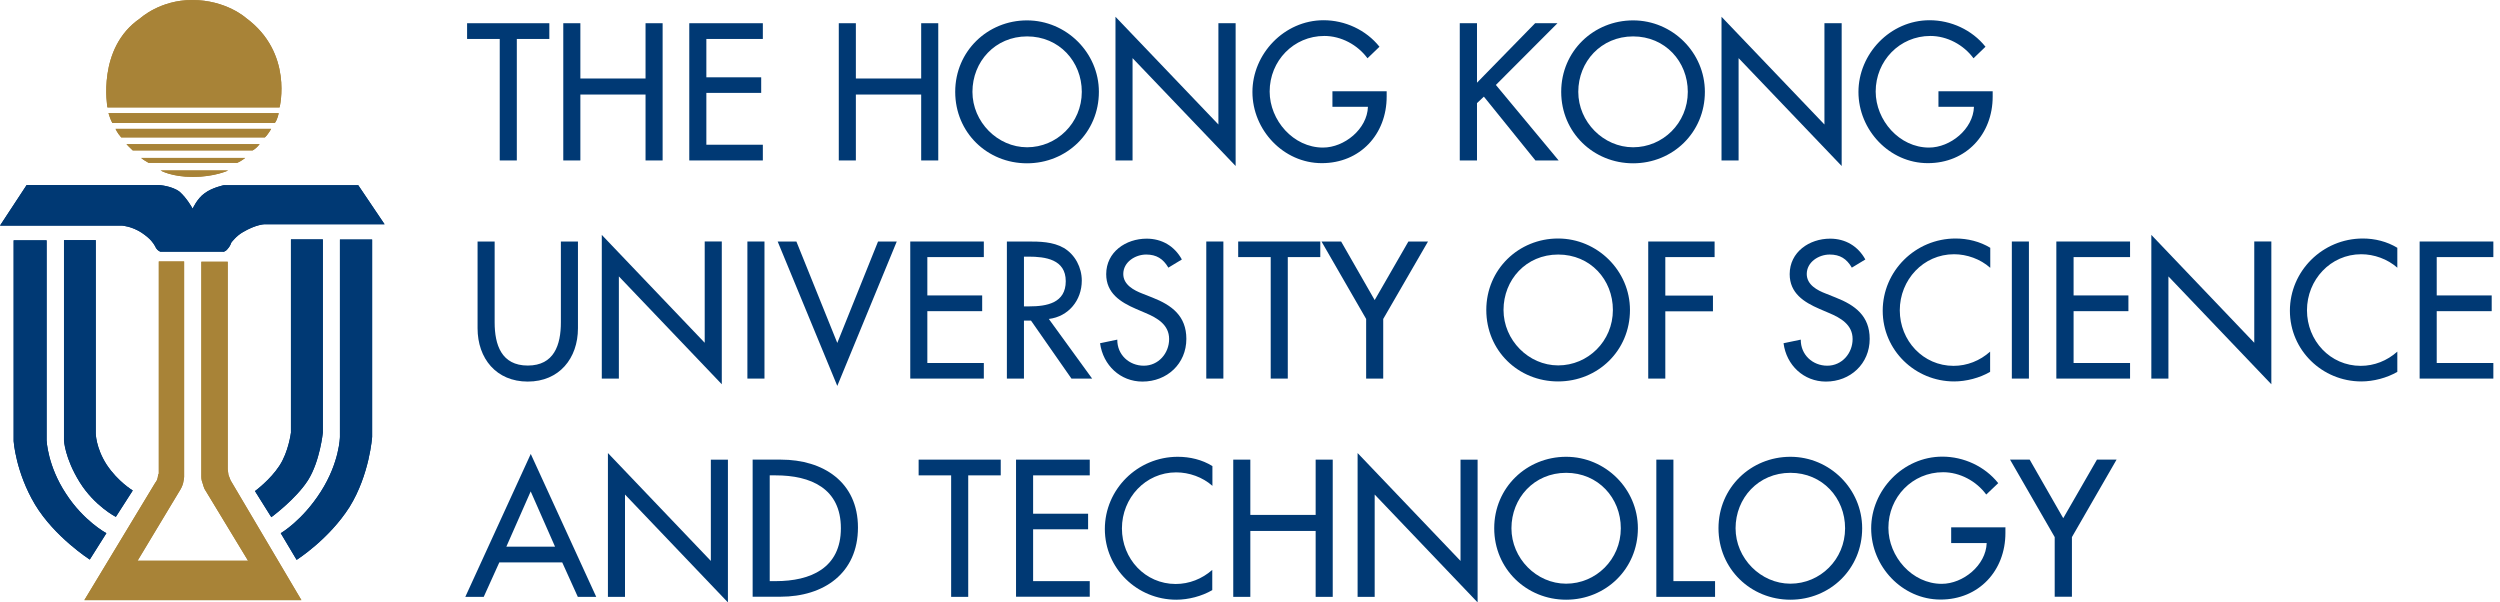 <svg width="249" height="60" viewBox="0 0 249 60" fill="none" xmlns="http://www.w3.org/2000/svg">
<g id="ust logo_c">
<g id="Group 263">
<path id="Vector" d="M51.475 15.981H49.774V3.88H46.522V2.313H54.714V3.88H51.475V15.981Z" fill="#003974"/>
<path id="Vector_2" d="M64.296 7.819V2.313H65.997V15.981H64.296V9.416H57.805V15.981H56.103V2.313H57.805V7.819H64.296Z" fill="#003974"/>
<path id="Vector_3" d="M68.652 2.313H75.979V3.88H70.353V7.7H75.815V9.252H70.353V14.415H75.979V15.981H68.652V2.313Z" fill="#003974"/>
<path id="Vector_4" d="M91.75 7.819V2.313H93.451V15.981H91.75V9.416H85.244V15.981H83.543V2.313H85.244V7.819H91.75Z" fill="#003974"/>
<path id="Vector_5" d="M111.102 1.671L121.353 12.4V2.313H123.069V16.533L112.803 5.79V15.981H111.102V1.671Z" fill="#003974"/>
<path id="Vector_6" d="M152.898 2.313H155.122L148.989 8.461L155.241 15.981H152.928L147.795 9.625L147.109 10.266V15.981H145.393V2.313H147.109V8.237L152.898 2.313Z" fill="#003974"/>
<path id="Vector_7" d="M171.463 1.671L181.714 12.4V2.313H183.43V16.533L173.164 5.79V15.981H171.463V1.671Z" fill="#003974"/>
<path id="Vector_8" d="M59.938 23.396L70.189 34.14V24.053H71.89V38.273L61.639 27.53V37.706H59.938V23.396Z" fill="#003974"/>
<path id="Vector_9" d="M76.142 24.054H74.441V37.707H76.142V24.054Z" fill="#003974"/>
<path id="Vector_10" d="M83.394 34.156L87.453 24.054H89.318L83.394 38.438L77.455 24.054H79.32L83.394 34.156Z" fill="#003974"/>
<path id="Vector_11" d="M90.662 24.054H97.989V25.606H92.363V29.425H97.825V30.992H92.363V36.155H97.989V37.707H90.662V24.054Z" fill="#003974"/>
<path id="Vector_12" d="M121.848 24.054H120.146V37.707H121.848V24.054Z" fill="#003974"/>
<path id="Vector_13" d="M128.263 37.707H126.562V25.606H123.324V24.054H131.501V25.606H128.263V37.707Z" fill="#003974"/>
<path id="Vector_14" d="M131.621 24.054H133.576L136.918 29.888L140.276 24.054H142.23L137.769 31.768V37.707H136.068V31.768L131.621 24.054Z" fill="#003974"/>
<path id="Vector_15" d="M165.865 25.606V29.44H170.61V31.007H165.865V37.707H164.164V24.054H170.774V25.606H165.865Z" fill="#003974"/>
<path id="Vector_16" d="M202.08 24.054H200.379V37.707H202.08V24.054Z" fill="#003974"/>
<path id="Vector_17" d="M204.812 24.054H212.154V25.606H206.529V29.425H211.99V30.992H206.529V36.155H212.154V37.707H204.812V24.054Z" fill="#003974"/>
<path id="Vector_18" d="M214.273 23.396L224.525 34.14V24.053H226.226V38.273L215.975 27.53V37.706H214.273V23.396Z" fill="#003974"/>
<path id="Vector_19" d="M240.996 24.054H248.338V25.606H242.697V29.425H248.173V30.992H242.697V36.155H248.338V37.707H240.996V24.054Z" fill="#003974"/>
<path id="Vector_20" d="M52.864 48.928L50.432 54.449H55.282L52.85 48.928H52.864ZM49.731 56.016L48.179 59.448H46.344L52.864 45.213L59.385 59.448H57.55L55.998 56.016H49.731Z" fill="#003974"/>
<path id="Vector_21" d="M60.549 45.123L70.8 55.867V45.78H72.501V60L62.25 49.256V59.448H60.549V45.123Z" fill="#003974"/>
<path id="Vector_22" d="M96.435 59.447H94.734V47.346H91.496V45.779H99.673V47.346H96.435V59.447Z" fill="#003974"/>
<path id="Vector_23" d="M101.197 45.779H108.539V47.346H102.898V51.166H108.375V52.718H102.898V57.881H108.539V59.433H101.197V45.779Z" fill="#003974"/>
<path id="Vector_24" d="M131.039 51.285V45.779H132.74V59.447H131.039V52.882H124.533V59.447H122.832V45.779H124.533V51.285H131.039Z" fill="#003974"/>
<path id="Vector_25" d="M135.217 45.123L145.468 55.867V45.78H147.169V60L136.918 49.256V59.448H135.217V45.123Z" fill="#003974"/>
<path id="Vector_26" d="M166.672 57.881H170.82V59.447H164.971V45.779H166.672V57.881Z" fill="#003974"/>
<path id="Vector_27" d="M200.201 45.779H202.156L205.498 51.614L208.856 45.779H210.81L206.364 53.494V59.433H204.648V53.494L200.201 45.779Z" fill="#003974"/>
<path id="Vector_28" d="M76.664 57.881H77.261C80.738 57.881 83.752 56.583 83.752 52.613C83.752 48.644 80.752 47.346 77.261 47.346H76.664V57.881ZM74.963 45.779H77.783C81.961 45.779 85.453 47.988 85.453 52.539C85.453 57.09 82.051 59.433 77.738 59.433H74.963V45.779Z" fill="#003974"/>
<path id="Vector_29" d="M160.644 30.873C160.644 27.859 158.406 25.352 155.198 25.352C151.989 25.352 149.751 27.874 149.751 30.873C149.751 33.872 152.243 36.394 155.198 36.394C158.152 36.394 160.644 33.992 160.644 30.873ZM162.345 30.873C162.345 34.932 159.137 37.991 155.183 37.991C151.228 37.991 148.035 34.932 148.035 30.873C148.035 26.814 151.273 23.755 155.183 23.755C159.092 23.755 162.345 26.963 162.345 30.873Z" fill="#003974"/>
<path id="Vector_30" d="M184.43 26.635C183.923 25.784 183.281 25.352 182.236 25.352C181.147 25.352 179.953 26.098 179.953 27.291C179.953 28.366 180.998 28.918 181.863 29.246L182.833 29.634C184.773 30.395 186.221 31.47 186.221 33.753C186.221 36.23 184.296 38.005 181.863 38.005C179.655 38.005 177.924 36.379 177.641 34.185L179.357 33.827C179.342 35.334 180.535 36.424 181.998 36.424C183.46 36.424 184.52 35.185 184.52 33.767C184.52 32.35 183.341 31.664 182.162 31.171L181.222 30.768C179.67 30.097 178.252 29.201 178.252 27.306C178.252 25.098 180.207 23.77 182.281 23.77C183.803 23.77 185.057 24.516 185.788 25.844L184.43 26.665V26.635Z" fill="#003974"/>
<path id="Vector_31" d="M198.216 26.665C197.247 25.8 195.904 25.322 194.62 25.322C191.561 25.322 189.219 27.874 189.219 30.903C189.219 33.932 191.546 36.439 194.576 36.439C195.918 36.439 197.202 35.931 198.216 35.021V37.036C197.172 37.647 195.829 37.991 194.635 37.991C190.741 37.991 187.518 34.887 187.518 30.948C187.518 27.008 190.756 23.755 194.784 23.755C195.978 23.755 197.202 24.054 198.231 24.68V26.65L198.216 26.665Z" fill="#003974"/>
<path id="Vector_32" d="M183.771 52.614C183.771 49.6 181.518 47.093 178.325 47.093C175.131 47.093 172.863 49.614 172.863 52.614C172.863 55.613 175.37 58.135 178.325 58.135C181.279 58.135 183.771 55.732 183.771 52.614ZM185.472 52.614C185.472 56.672 182.264 59.731 178.325 59.731C174.385 59.731 171.162 56.672 171.162 52.614C171.162 48.555 174.4 45.496 178.325 45.496C182.249 45.496 185.472 48.704 185.472 52.614Z" fill="#003974"/>
<path id="Vector_33" d="M199.739 52.554V53.091C199.739 56.836 197.098 59.716 193.278 59.716C189.458 59.716 186.369 56.419 186.369 52.628C186.369 48.838 189.533 45.481 193.457 45.481C195.576 45.481 197.68 46.436 199.023 48.122L197.829 49.256C196.844 47.913 195.203 47.033 193.532 47.033C190.473 47.033 188.085 49.51 188.085 52.569C188.085 55.434 190.443 58.15 193.397 58.15C195.516 58.15 197.799 56.314 197.874 54.091H194.337V52.524H199.754L199.739 52.554Z" fill="#003974"/>
<path id="Vector_34" d="M198.471 9.088V9.625C198.471 13.37 195.83 16.25 192.01 16.25C188.19 16.25 185.102 12.952 185.102 9.162C185.102 5.372 188.25 2.015 192.189 2.015C194.308 2.015 196.412 2.97 197.755 4.656L196.561 5.805C195.577 4.462 193.935 3.581 192.264 3.581C189.205 3.581 186.818 6.058 186.818 9.117C186.818 11.982 189.175 14.698 192.13 14.698C194.249 14.698 196.532 12.863 196.606 10.639H193.07V9.088H198.486H198.471Z" fill="#003974"/>
<path id="Vector_35" d="M49.267 24.054V32.111C49.267 34.335 49.939 36.409 52.565 36.409C55.191 36.409 55.863 34.35 55.863 32.111V24.054H57.564V32.693C57.564 35.693 55.699 38.005 52.565 38.005C49.432 38.005 47.566 35.708 47.566 32.693V24.054H49.267Z" fill="#003974"/>
<path id="Vector_36" d="M120.757 48.391C119.787 47.525 118.444 47.048 117.146 47.048C114.087 47.048 111.744 49.6 111.744 52.629C111.744 55.658 114.057 58.165 117.101 58.165C118.444 58.165 119.727 57.657 120.742 56.762V58.776C119.697 59.388 118.354 59.731 117.161 59.731C113.266 59.731 110.043 56.628 110.043 52.688C110.043 48.749 113.281 45.496 117.31 45.496C118.504 45.496 119.727 45.78 120.757 46.421V48.391Z" fill="#003974"/>
<path id="Vector_37" d="M161.433 52.614C161.433 49.6 159.18 47.093 155.987 47.093C152.793 47.093 150.54 49.614 150.54 52.614C150.54 55.613 153.032 58.135 155.987 58.135C158.941 58.135 161.433 55.732 161.433 52.614ZM163.134 52.614C163.134 56.672 159.926 59.731 155.987 59.731C152.047 59.731 148.824 56.672 148.824 52.614C148.824 48.555 152.062 45.496 155.987 45.496C159.911 45.496 163.134 48.704 163.134 52.614Z" fill="#003974"/>
<path id="Vector_38" d="M101.986 30.515H102.523C104.254 30.515 106.149 30.186 106.149 28.008C106.149 25.829 104.12 25.561 102.434 25.561H101.986V30.515ZM108.776 37.707H106.716L102.688 31.932H101.986V37.707H100.285V24.054H102.344C103.553 24.054 104.866 24.069 105.955 24.695C107.089 25.367 107.746 26.65 107.746 27.948C107.746 29.903 106.433 31.529 104.463 31.768L108.776 37.707Z" fill="#003974"/>
<path id="Vector_39" d="M116.356 26.635C115.848 25.784 115.192 25.352 114.162 25.352C113.073 25.352 111.879 26.098 111.879 27.291C111.879 28.366 112.939 28.918 113.789 29.246L114.774 29.634C116.714 30.395 118.161 31.47 118.161 33.753C118.161 36.23 116.236 38.005 113.789 38.005C111.581 38.005 109.865 36.379 109.566 34.185L111.282 33.827C111.267 35.334 112.461 36.424 113.924 36.424C115.386 36.424 116.445 35.185 116.445 33.767C116.445 32.35 115.266 31.664 114.088 31.171L113.148 30.768C111.596 30.097 110.178 29.201 110.178 27.306C110.178 25.098 112.133 23.77 114.207 23.77C115.729 23.77 116.982 24.516 117.714 25.844L116.356 26.665V26.635Z" fill="#003974"/>
<path id="Vector_40" d="M107.747 9.147C107.747 6.133 105.494 3.626 102.301 3.626C99.108 3.626 96.855 6.148 96.855 9.147C96.855 12.147 99.362 14.668 102.301 14.668C105.241 14.668 107.747 12.266 107.747 9.147ZM109.449 9.147C109.449 13.206 106.24 16.265 102.286 16.265C98.332 16.265 95.139 13.206 95.139 9.147C95.139 5.089 98.377 2.03 102.286 2.03C106.196 2.03 109.449 5.238 109.449 9.147Z" fill="#003974"/>
<path id="Vector_41" d="M138.112 9.088V9.625C138.112 13.37 135.471 16.25 131.651 16.25C127.831 16.25 124.742 12.952 124.742 9.162C124.742 5.372 127.906 2.015 131.83 2.015C133.949 2.015 136.053 2.97 137.396 4.656L136.202 5.805C135.217 4.462 133.576 3.581 131.905 3.581C128.846 3.581 126.458 6.058 126.458 9.117C126.458 11.982 128.816 14.698 131.77 14.698C133.889 14.698 136.172 12.863 136.247 10.639H132.71V9.088H138.127H138.112Z" fill="#003974"/>
<path id="Vector_42" d="M168.105 9.147C168.105 6.133 165.852 3.626 162.658 3.626C159.465 3.626 157.197 6.148 157.197 9.147C157.197 12.147 159.704 14.668 162.658 14.668C165.613 14.668 168.105 12.266 168.105 9.147ZM169.806 9.147C169.806 13.206 166.598 16.265 162.658 16.265C158.719 16.265 155.496 13.206 155.496 9.147C155.496 5.089 158.734 2.03 162.658 2.03C166.583 2.03 169.806 5.238 169.806 9.147Z" fill="#003974"/>
<path id="Vector_43" d="M238.773 26.665C237.803 25.8 236.46 25.322 235.177 25.322C232.118 25.322 229.775 27.874 229.775 30.903C229.775 33.932 232.088 36.439 235.132 36.439C236.475 36.439 237.758 35.931 238.773 35.021V37.036C237.729 37.647 236.386 37.991 235.192 37.991C231.297 37.991 228.074 34.887 228.074 30.948C228.074 27.008 231.312 23.755 235.341 23.755C236.535 23.755 237.743 24.054 238.773 24.68V26.65V26.665Z" fill="#003974"/>
</g>
<g id="Group 262">
<path id="Vector_44" d="M27.368 12.251C27.651 11.892 27.756 11.266 27.756 11.266H10.805C10.805 11.266 11.014 11.967 11.193 12.251H27.368Z" fill="#A88337"/>
<path id="Vector_45" d="M26.383 13.683C26.696 13.399 27.009 12.832 27.009 12.832H11.506C11.506 12.832 11.685 13.25 12.073 13.683H26.383Z" fill="#A88337"/>
<path id="Vector_46" d="M25.16 14.982C25.548 14.773 25.861 14.355 25.861 14.355H12.596C12.596 14.355 12.909 14.698 13.222 14.982H25.16Z" fill="#A88337"/>
<path id="Vector_47" d="M23.622 16.22C23.995 16.07 24.428 15.727 24.428 15.727H14.072C14.072 15.727 14.072 15.802 14.803 16.22H23.607H23.622Z" fill="#A88337"/>
<path id="Vector_48" d="M15.997 16.98C15.997 16.98 17.087 17.622 19.22 17.622C21.354 17.622 22.727 16.98 22.727 16.98H15.982H15.997Z" fill="#A88337"/>
<path id="Vector_49" d="M15.817 18.428C15.817 18.428 17.115 18.503 17.891 19.1C18.622 19.741 19.189 20.786 19.189 20.786C19.189 20.786 19.637 19.771 20.383 19.249C21.129 18.682 22.308 18.443 22.308 18.443H35.678L38.304 22.338H26.307C26.307 22.338 25.471 22.367 24.203 23.114C23.532 23.487 23.039 24.158 23.039 24.158C23.039 24.158 22.935 24.471 22.785 24.651C22.651 24.83 22.547 24.964 22.368 25.038C22.189 25.113 22.218 25.068 22.218 25.068H15.966C15.966 25.068 15.713 24.964 15.578 24.755C15.429 24.546 15.534 24.621 15.399 24.442C15.295 24.263 15.041 23.8 14.101 23.173C13.116 22.532 12.176 22.472 12.176 22.472H0L2.656 18.428H15.817Z" fill="#003974"/>
<path id="Vector_50" d="M6.373 23.934V43.855C6.373 43.855 6.448 45.615 7.925 48.003C9.402 50.391 11.536 51.48 11.536 51.48L13.222 48.853C13.222 48.853 11.745 47.973 10.626 46.287C9.536 44.601 9.536 43.154 9.536 43.154V23.919H6.373V23.934Z" fill="#003974"/>
<path id="Vector_51" d="M28.978 23.86V43.094C28.978 43.094 28.739 45.019 27.829 46.391C26.919 47.794 25.396 48.913 25.396 48.913L27.023 51.51C27.023 51.51 29.47 49.719 30.679 47.824C31.872 45.929 32.156 43.079 32.156 43.079V23.845H28.993L28.978 23.86Z" fill="#003974"/>
<path id="Vector_52" d="M1.359 23.935V43.944C1.359 43.944 1.568 47.033 3.493 50.256C5.433 53.48 8.94 55.733 8.94 55.733L10.596 53.106C10.596 53.106 8.343 51.913 6.567 49.167C4.732 46.392 4.642 43.855 4.642 43.855V23.935H1.359Z" fill="#003974"/>
<path id="Vector_53" d="M15.816 26.039V47.168C15.816 47.168 15.742 47.242 15.712 47.556C15.667 47.869 15.458 48.093 15.458 48.093L8.4 59.776H30.022L22.964 47.839L22.755 47.302L22.68 46.735V26.068H20.054V47.511C20.054 47.511 20.054 47.824 20.159 48.063C20.218 48.317 20.368 48.69 20.368 48.69L24.71 55.852H13.698L17.98 48.734C17.98 48.734 18.129 48.496 18.234 48.138C18.308 47.824 18.338 47.511 18.338 47.511V26.039H15.816Z" fill="#A88337"/>
<path id="Vector_54" d="M33.857 23.859V43.511C33.857 43.511 33.827 46.033 31.962 48.958C30.112 51.867 27.963 53.106 27.963 53.106L29.545 55.762C29.545 55.762 32.768 53.718 34.812 50.495C36.811 47.272 37.065 43.511 37.065 43.511V23.859H33.872H33.857Z" fill="#003974"/>
<path id="Vector_55" d="M10.7 10.699C10.7 10.699 9.625 4.775 13.968 1.82C13.968 1.82 15.937 0 19.131 0C22.533 0 24.502 1.791 24.502 1.791C29.233 5.267 27.845 10.699 27.845 10.699H10.7Z" fill="#A88337"/>
<path id="Vector_56" d="M27.368 12.251C27.651 11.892 27.756 11.266 27.756 11.266H10.805C10.805 11.266 11.014 11.967 11.193 12.251H27.368Z" fill="#A88337"/>
<path id="Vector_57" d="M26.383 13.683C26.696 13.399 27.009 12.832 27.009 12.832H11.506C11.506 12.832 11.685 13.25 12.073 13.683H26.383Z" fill="#A88337"/>
<path id="Vector_58" d="M25.16 14.982C25.548 14.773 25.861 14.355 25.861 14.355H12.596C12.596 14.355 12.909 14.698 13.222 14.982H25.16Z" fill="#A88337"/>
<path id="Vector_59" d="M23.622 16.22C23.995 16.07 24.428 15.727 24.428 15.727H14.072C14.072 15.727 14.072 15.802 14.803 16.22H23.607H23.622Z" fill="#A88337"/>
<path id="Vector_60" d="M15.997 16.98C15.997 16.98 17.087 17.622 19.22 17.622C21.354 17.622 22.727 16.98 22.727 16.98H15.982H15.997Z" fill="#A88337"/>
<path id="Vector_61" d="M15.817 18.428C15.817 18.428 17.115 18.503 17.891 19.1C18.622 19.741 19.189 20.786 19.189 20.786C19.189 20.786 19.637 19.771 20.383 19.249C21.129 18.682 22.308 18.443 22.308 18.443H35.678L38.304 22.338H26.307C26.307 22.338 25.471 22.367 24.203 23.114C23.532 23.487 23.039 24.158 23.039 24.158C23.039 24.158 22.935 24.471 22.785 24.651C22.651 24.83 22.547 24.964 22.368 25.038C22.189 25.113 22.218 25.068 22.218 25.068H15.966C15.966 25.068 15.713 24.964 15.578 24.755C15.429 24.546 15.534 24.621 15.399 24.442C15.295 24.263 15.041 23.8 14.101 23.173C13.116 22.532 12.176 22.472 12.176 22.472H0L2.656 18.428H15.817Z" fill="#003974"/>
<path id="Vector_62" d="M6.373 23.934V43.855C6.373 43.855 6.448 45.615 7.925 48.003C9.402 50.391 11.536 51.48 11.536 51.48L13.222 48.853C13.222 48.853 11.745 47.973 10.626 46.287C9.536 44.601 9.536 43.154 9.536 43.154V23.919H6.373V23.934Z" fill="#003974"/>
<path id="Vector_63" d="M28.978 23.86V43.094C28.978 43.094 28.739 45.019 27.829 46.391C26.919 47.794 25.396 48.913 25.396 48.913L27.023 51.51C27.023 51.51 29.47 49.719 30.679 47.824C31.872 45.929 32.156 43.079 32.156 43.079V23.845H28.993L28.978 23.86Z" fill="#003974"/>
<path id="Vector_64" d="M1.359 23.935V43.944C1.359 43.944 1.568 47.033 3.493 50.256C5.433 53.48 8.94 55.733 8.94 55.733L10.596 53.106C10.596 53.106 8.343 51.913 6.567 49.167C4.732 46.392 4.642 43.855 4.642 43.855V23.935H1.359Z" fill="#003974"/>
<path id="Vector_65" d="M15.816 26.039V47.168C15.816 47.168 15.742 47.242 15.712 47.556C15.667 47.869 15.458 48.093 15.458 48.093L8.4 59.776H30.022L22.964 47.839L22.755 47.302L22.68 46.735V26.068H20.054V47.511C20.054 47.511 20.054 47.824 20.159 48.063C20.218 48.317 20.368 48.69 20.368 48.69L24.71 55.852H13.698L17.98 48.734C17.98 48.734 18.129 48.496 18.234 48.138C18.308 47.824 18.338 47.511 18.338 47.511V26.039H15.816Z" fill="#A88337"/>
<path id="Vector_66" d="M33.857 23.859V43.511C33.857 43.511 33.827 46.033 31.962 48.958C30.112 51.867 27.963 53.106 27.963 53.106L29.545 55.762C29.545 55.762 32.768 53.718 34.812 50.495C36.811 47.272 37.065 43.511 37.065 43.511V23.859H33.872H33.857Z" fill="#003974"/>
<path id="Vector_67" d="M10.7 10.699C10.7 10.699 9.625 4.775 13.968 1.82C13.968 1.82 15.937 0 19.131 0C22.533 0 24.502 1.791 24.502 1.791C29.233 5.267 27.845 10.699 27.845 10.699H10.7Z" fill="#A88337"/>
</g>
</g>
</svg>
